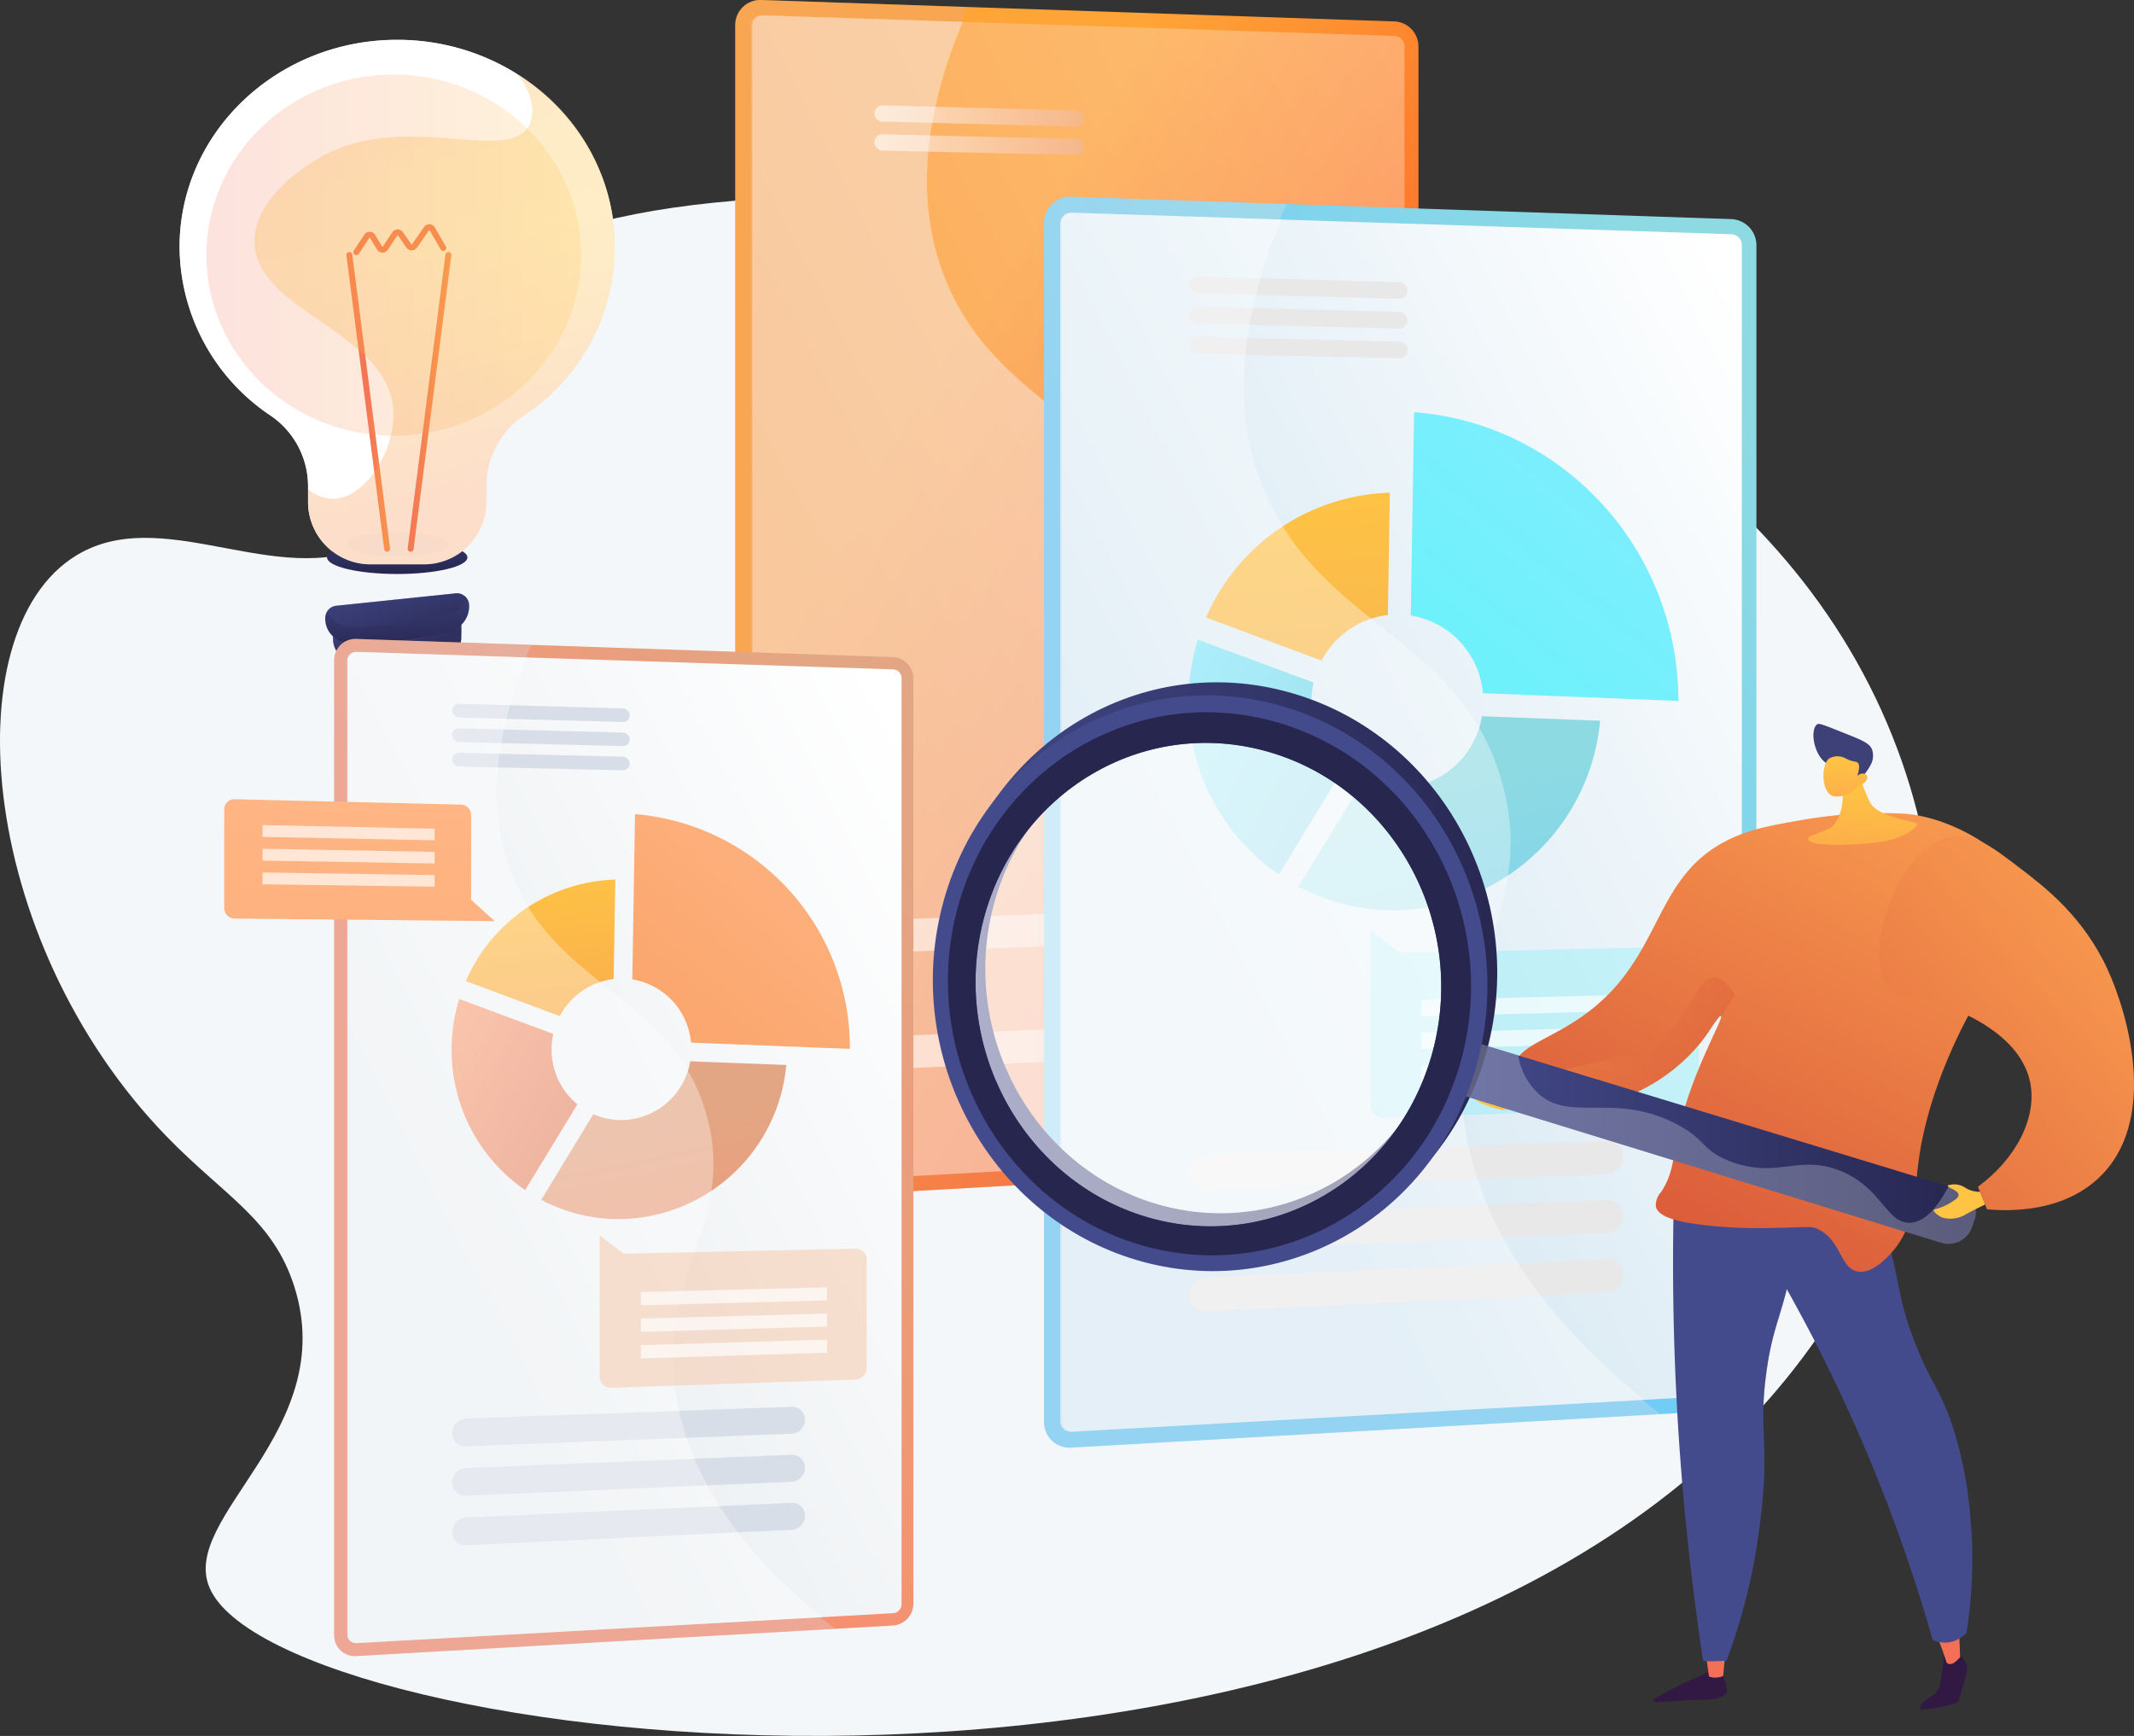 <svg xmlns="http://www.w3.org/2000/svg" xmlns:xlink="http://www.w3.org/1999/xlink" width="295" height="240.001" viewBox="0 0 295 240.001">
  <rect x="0" y="0" width="295" height="240.001" fill="#333333" stroke="none"/>
  <defs>
    <linearGradient id="linear-gradient" x1="0.302" y1="0.298" x2="0.81" y2="0.84" gradientUnits="objectBoundingBox">
      <stop offset="0" stop-color="#ffa436"/>
      <stop offset="1" stop-color="#fb5421"/>
    </linearGradient>
    <linearGradient id="linear-gradient-2" x1="0.978" y1="0.047" x2="0.263" y2="0.702" gradientUnits="objectBoundingBox">
      <stop offset="0" stop-color="#fff"/>
      <stop offset="0.996" stop-color="#f2b8a0"/>
    </linearGradient>
    <linearGradient id="linear-gradient-3" x1="0" y1="0.5" x2="1" y2="0.5" xlink:href="#linear-gradient-2"/>
    <linearGradient id="linear-gradient-7" x1="0" y1="0.5" x2="1" y2="0.5" xlink:href="#linear-gradient-2"/>
    <linearGradient id="linear-gradient-8" x1="0" y1="0.5" x2="1" y2="0.5" xlink:href="#linear-gradient-2"/>
    <linearGradient id="linear-gradient-9" x1="0.547" y1="1.209" x2="0.507" y2="0.605" gradientUnits="objectBoundingBox">
      <stop offset="0.004" stop-color="#26264f"/>
      <stop offset="1" stop-color="#444b8c"/>
    </linearGradient>
    <linearGradient id="linear-gradient-10" x1="0.659" y1="0.939" x2="0.358" y2="-0.276" xlink:href="#linear-gradient-9"/>
    <linearGradient id="linear-gradient-11" x1="1" y1="0.5" x2="0" y2="0.5" xlink:href="#linear-gradient-9"/>
    <linearGradient id="linear-gradient-12" x1="0.616" y1="1.047" x2="0.351" y2="-0.416" xlink:href="#linear-gradient-9"/>
    <linearGradient id="linear-gradient-13" x1="1" y1="0.5" x2="0" y2="0.5" xlink:href="#linear-gradient-9"/>
    <linearGradient id="linear-gradient-15" x1="0.525" y1="1.004" x2="0.424" y2="-0.995" xlink:href="#linear-gradient-9"/>
    <linearGradient id="linear-gradient-16" x1="1.641" y1="0.986" x2="0.33" y2="0.427" gradientUnits="objectBoundingBox">
      <stop offset="0" stop-color="#ffc444"/>
      <stop offset="0.996" stop-color="#f36f56"/>
    </linearGradient>
    <linearGradient id="linear-gradient-17" x1="1.788" y1="1.049" x2="0.477" y2="0.49" xlink:href="#linear-gradient-16"/>
    <linearGradient id="linear-gradient-18" x1="1.573" y1="10.263" x2="0.955" y2="4.832" xlink:href="#linear-gradient-16"/>
    <linearGradient id="linear-gradient-19" x1="0.454" y1="0.061" x2="0.61" y2="1.002" gradientUnits="objectBoundingBox">
      <stop offset="0" stop-color="#fcb148"/>
      <stop offset="0.052" stop-color="#fdb946"/>
      <stop offset="0.142" stop-color="#fec144"/>
      <stop offset="0.318" stop-color="#ffc444"/>
      <stop offset="0.485" stop-color="#fdb946"/>
      <stop offset="0.775" stop-color="#f99c4c"/>
      <stop offset="0.866" stop-color="#f8924f"/>
      <stop offset="1" stop-color="#f8924f"/>
    </linearGradient>
    <linearGradient id="linear-gradient-20" x1="1" y1="0.5" x2="0" y2="0.5" xlink:href="#linear-gradient-16"/>
    <linearGradient id="linear-gradient-21" x1="0.881" y1="0.067" x2="0.433" y2="0.559" gradientUnits="objectBoundingBox">
      <stop offset="0.004" stop-color="#e3a684"/>
      <stop offset="1" stop-color="#f69071"/>
    </linearGradient>
    <linearGradient id="linear-gradient-22" x1="0.978" y1="0.047" x2="0.263" y2="0.702" gradientUnits="objectBoundingBox">
      <stop offset="0" stop-color="#fff"/>
      <stop offset="0.996" stop-color="#ebeff2"/>
    </linearGradient>
    <linearGradient id="linear-gradient-23" x1="0.451" y1="-0.115" x2="0.688" y2="2.232" gradientUnits="objectBoundingBox">
      <stop offset="0" stop-color="#ffc444"/>
      <stop offset="0.996" stop-color="#f39756"/>
    </linearGradient>
    <linearGradient id="linear-gradient-24" x1="0.473" y1="0.366" x2="1.052" y2="2.183" xlink:href="#linear-gradient-21"/>
    <linearGradient id="linear-gradient-25" x1="-0.012" y1="0.026" x2="1.499" y2="1.304" gradientUnits="objectBoundingBox">
      <stop offset="0" stop-color="#f9a580"/>
      <stop offset="0.996" stop-color="#d77c61"/>
    </linearGradient>
    <linearGradient id="linear-gradient-26" x1="0.974" y1="-0.105" x2="0.276" y2="0.797" gradientUnits="objectBoundingBox">
      <stop offset="0" stop-color="#ffb685"/>
      <stop offset="1" stop-color="#fba76f"/>
    </linearGradient>
    <linearGradient id="linear-gradient-27" x1="0.593" y1="-0.143" x2="0.053" y2="3.782" xlink:href="#linear-gradient-26"/>
    <linearGradient id="linear-gradient-28" x1="-319.372" y1="-335.687" x2="-320.164" y2="-333.751" xlink:href="#linear-gradient-26"/>
    <linearGradient id="linear-gradient-29" x1="0.881" y1="0.067" x2="0.433" y2="0.559" gradientUnits="objectBoundingBox">
      <stop offset="0.004" stop-color="#8ddae3"/>
      <stop offset="1" stop-color="#71ccf6"/>
    </linearGradient>
    <linearGradient id="linear-gradient-30" x1="0.978" y1="0.047" x2="0.263" y2="0.702" gradientUnits="objectBoundingBox">
      <stop offset="0" stop-color="#fff"/>
      <stop offset="0.996" stop-color="#d5e7f2"/>
    </linearGradient>
    <linearGradient id="linear-gradient-31" x1="0.451" y1="-0.115" x2="0.688" y2="2.232" gradientUnits="objectBoundingBox">
      <stop offset="0" stop-color="#ffc444"/>
      <stop offset="0.996" stop-color="#f3ac56"/>
    </linearGradient>
    <linearGradient id="linear-gradient-32" x1="0.473" y1="0.366" x2="1.052" y2="2.183" xlink:href="#linear-gradient-29"/>
    <linearGradient id="linear-gradient-33" x1="-0.012" y1="0.026" x2="1.499" y2="1.304" gradientUnits="objectBoundingBox">
      <stop offset="0" stop-color="#80e6f9"/>
      <stop offset="0.996" stop-color="#61c1d7"/>
    </linearGradient>
    <linearGradient id="linear-gradient-34" x1="0.974" y1="-0.105" x2="0.276" y2="0.797" gradientUnits="objectBoundingBox">
      <stop offset="0" stop-color="#85ecff"/>
      <stop offset="1" stop-color="#6ff1fb"/>
    </linearGradient>
    <linearGradient id="linear-gradient-35" x1="-241.675" y1="-246.57" x2="-242.467" y2="-244.634" xlink:href="#linear-gradient-34"/>
    <linearGradient id="linear-gradient-36" x1="135.239" y1="-2.363" x2="135.419" y2="2.674" gradientUnits="objectBoundingBox">
      <stop offset="0" stop-color="#311944"/>
      <stop offset="1" stop-color="#a03976"/>
    </linearGradient>
    <linearGradient id="linear-gradient-37" x1="502.742" y1="1.194" x2="502.621" y2="-5.023" xlink:href="#linear-gradient-16"/>
    <linearGradient id="linear-gradient-38" x1="214.106" y1="-1.451" x2="214.391" y2="1.501" xlink:href="#linear-gradient-36"/>
    <linearGradient id="linear-gradient-39" x1="356.083" y1="1.396" x2="355.996" y2="-2.986" xlink:href="#linear-gradient-16"/>
    <linearGradient id="linear-gradient-40" x1="77.023" y1="0.502" x2="78.024" y2="0.502" gradientUnits="objectBoundingBox">
      <stop offset="0" stop-color="#444b8c"/>
      <stop offset="0.996" stop-color="#3e4177"/>
    </linearGradient>
    <linearGradient id="linear-gradient-41" x1="82.512" y1="0.502" x2="83.586" y2="0.502" xlink:href="#linear-gradient-40"/>
    <linearGradient id="linear-gradient-42" x1="38.059" y1="0.503" x2="39.055" y2="0.503" xlink:href="#linear-gradient-40"/>
    <linearGradient id="linear-gradient-43" x1="0.799" y1="-0.049" x2="0.226" y2="1.009" gradientUnits="objectBoundingBox">
      <stop offset="0" stop-color="#f99b50"/>
      <stop offset="0.996" stop-color="#d75437"/>
    </linearGradient>
    <linearGradient id="linear-gradient-44" x1="0.549" y1="0.204" x2="0.293" y2="3.433" xlink:href="#linear-gradient-16"/>
    <linearGradient id="linear-gradient-45" x1="396.535" y1="149.555" x2="395.784" y2="147.88" xlink:href="#linear-gradient-40"/>
    <linearGradient id="linear-gradient-46" x1="0.44" y1="-0.008" x2="0.938" y2="4.489" xlink:href="#linear-gradient-16"/>
    <linearGradient id="linear-gradient-47" x1="0" y1="0.5" x2="1" y2="0.5" xlink:href="#linear-gradient-43"/>
    <linearGradient id="linear-gradient-48" x1="980.025" y1="-288.839" x2="980.905" y2="-288.839" xlink:href="#linear-gradient-16"/>
    <linearGradient id="linear-gradient-49" x1="0.819" y1="0.139" x2="-0.341" y2="1.435" xlink:href="#linear-gradient-43"/>
    <linearGradient id="linear-gradient-51" y1="0.5" x2="1" y2="0.5" gradientUnits="objectBoundingBox">
      <stop offset="0" stop-color="#444b8c"/>
      <stop offset="0.996" stop-color="#26264f"/>
    </linearGradient>
    <linearGradient id="linear-gradient-53" x1="-155.851" y1="15.477" x2="-156.355" y2="14.934" xlink:href="#linear-gradient-51"/>
    <linearGradient id="linear-gradient-54" x1="-166.035" y1="15.536" x2="-165.311" y2="16.303" xlink:href="#linear-gradient-51"/>
    <linearGradient id="linear-gradient-55" x1="-1000.41" y1="-198.229" x2="-1000.205" y2="-199.961" xlink:href="#linear-gradient-16"/>
  </defs>
  <g id="t6-i6" transform="translate(-512.933 -1844.226)">
    <path id="Path_142884" data-name="Path 142884" d="M606.278,1857.017c-8.99,10.273,1.551,26.93-11.79,34.657-12.985,7.522-28.936-4.807-41.172,1.667-18.153,9.6-14.839,53.554,11.7,80.859,7.981,8.211,14.651,11.407,17.6,20.693,6.342,19.943-15.949,31.805-11.706,41.669,9.552,22.208,156.446,40.842,215.388-25.9,27.527-31.171,31.646-76.182,7.051-110.369C748.912,1838.519,626.449,1833.963,606.278,1857.017Z" transform="translate(-29 27.202)" fill="#f4f7fa"/>
    <g id="Group_89636" data-name="Group 89636" transform="translate(614.572 1844.226)">
      <g id="Group_89635" data-name="Group 89635" transform="translate(0 -0.001)">
        <g id="Group_89632" data-name="Group 89632">
          <path id="Path_142885" data-name="Path 142885" d="M683.428,1854.572l-87.544-2.962a3.465,3.465,0,0,0-3.627,3.464V2014.1a3.372,3.372,0,0,0,3.627,3.381l87.544-4.979a3.579,3.579,0,0,0,3.276-3.587V1858.084A3.481,3.481,0,0,0,683.428,1854.572Z" transform="translate(-592.257 -1851.608)" fill="url(#linear-gradient)"/>
          <g id="Group_89631" data-name="Group 89631" opacity="0.3" style="mix-blend-mode: multiply;isolation: isolate">
            <path id="Path_142886" data-name="Path 142886" d="M647.509,1972c-1.488-18.184,9.681-25.688,5.421-42.162-5.264-20.364-25.514-21.236-32.411-41.206-2.642-7.652-3.685-19.217,3.879-36.058l-28.513-.965a3.465,3.465,0,0,0-3.627,3.464V2014.1a3.372,3.372,0,0,0,3.627,3.381l78.06-4.439C654.084,1997.663,648.425,1983.178,647.509,1972Z" transform="translate(-592.257 -1851.608)" fill="#e8ab90"/>
          </g>
          <path id="Path_142887" data-name="Path 142887" d="M682.692,1855.854l-87.544-2.862a1.426,1.426,0,0,0-1.488,1.424v158.839a1.386,1.386,0,0,0,1.488,1.389l87.544-4.877a1.472,1.472,0,0,0,1.348-1.474V1857.3A1.432,1.432,0,0,0,682.692,1855.854Z" transform="translate(-591.521 -1850.882)" opacity="0.3" fill="url(#linear-gradient-2)"/>
        </g>
        <g id="Group_89633" data-name="Group 89633" transform="translate(19.245 125.219)">
          <path id="Path_142888" data-name="Path 142888" d="M660.272,1933.742l-53.119,1.915a2.371,2.371,0,0,0-2.273,2.349h0a2.17,2.17,0,0,0,2.273,2.182l53.119-2.048a2.271,2.271,0,0,0,2.136-2.279h0A2.075,2.075,0,0,0,660.272,1933.742Z" transform="translate(-604.88 -1933.74)" opacity="0.6" fill="url(#linear-gradient-3)"/>
          <path id="Path_142889" data-name="Path 142889" d="M660.272,1938.881l-53.119,2.151a2.385,2.385,0,0,0-2.273,2.36h0a2.157,2.157,0,0,0,2.273,2.171l53.119-2.283a2.282,2.282,0,0,0,2.136-2.288h0A2.064,2.064,0,0,0,660.272,1938.881Z" transform="translate(-604.88 -1931.045)" opacity="0.6" fill="url(#linear-gradient-3)"/>
          <path id="Path_142890" data-name="Path 142890" d="M660.272,1944.02l-53.119,2.387a2.4,2.4,0,0,0-2.273,2.371h0a2.146,2.146,0,0,0,2.273,2.16l53.119-2.52a2.3,2.3,0,0,0,2.136-2.3h0A2.053,2.053,0,0,0,660.272,1944.02Z" transform="translate(-604.88 -1928.349)" opacity="0.6" fill="url(#linear-gradient-3)"/>
        </g>
        <g id="Group_89634" data-name="Group 89634" transform="translate(19.245 10.575)">
          <path id="Path_142891" data-name="Path 142891" d="M632.727,1859.3l-26.722-.758a1.088,1.088,0,0,0-1.125,1.092h0a1.162,1.162,0,0,0,1.125,1.152l26.722.724a1.062,1.062,0,0,0,1.09-1.075h0A1.135,1.135,0,0,0,632.727,1859.3Z" transform="translate(-604.88 -1858.544)" opacity="0.6" fill="url(#linear-gradient-3)"/>
          <path id="Path_142892" data-name="Path 142892" d="M632.727,1861.865l-26.722-.7a1.091,1.091,0,0,0-1.125,1.093h0a1.158,1.158,0,0,0,1.125,1.151l26.722.665a1.064,1.064,0,0,0,1.09-1.078h0A1.132,1.132,0,0,0,632.727,1861.865Z" transform="translate(-604.88 -1857.168)" opacity="0.6" fill="url(#linear-gradient-7)"/>
          <path id="Path_142893" data-name="Path 142893" d="M632.727,1864.427l-26.722-.639a1.093,1.093,0,0,0-1.125,1.1h0a1.155,1.155,0,0,0,1.125,1.148l26.722.605a1.068,1.068,0,0,0,1.09-1.079h0A1.131,1.131,0,0,0,632.727,1864.427Z" transform="translate(-604.88 -1855.793)" opacity="0.6" fill="url(#linear-gradient-8)"/>
        </g>
      </g>
      <path id="Path_142894" data-name="Path 142894" d="M646.9,1971.267c-1.488-18.182,9.68-25.687,5.421-42.158-5.265-20.361-25.51-21.234-32.4-41.2-2.534-7.335-3.6-18.269,2.988-34.008l-27.618-.9a1.425,1.425,0,0,0-1.488,1.423v158.822a1.388,1.388,0,0,0,1.488,1.389l75.672-4.217C653.016,1995.735,647.779,1981.978,646.9,1971.267Z" transform="translate(-591.448 -1850.88)" fill="#fff" opacity="0.35" style="mix-blend-mode: soft-light;isolation: isolate"/>
    </g>
    <g id="Group_89638" data-name="Group 89638" transform="translate(537.755 1849.731)">
      <path id="Path_142895" data-name="Path 142895" d="M574.911,1897.162c0-15.823,13.47-28.65,30.089-28.65s30.089,12.826,30.089,28.65a28.22,28.22,0,0,1-12.577,23.3,11.82,11.82,0,0,0-5.189,9.753v2.191a8.626,8.626,0,0,1-8.627,8.627H601.3a8.625,8.625,0,0,1-8.625-8.627v-2.191a11.822,11.822,0,0,0-5.191-9.753A28.22,28.22,0,0,1,574.911,1897.162Z" transform="translate(-574.911 -1868.514)" fill="#f4f7fa" opacity="0.75"/>
      <ellipse id="Ellipse_4556" data-name="Ellipse 4556" cx="6.675" cy="3.534" rx="6.675" ry="3.534" transform="translate(23.414 81.76)" fill="url(#linear-gradient-9)"/>
      <path id="Path_142896" data-name="Path 142896" d="M606.048,1918.392V1922a3.172,3.172,0,0,1-1.8,2.866,16.931,16.931,0,0,1-7.77,1.435,17.435,17.435,0,0,1-6.2-1.082,3.223,3.223,0,0,1-1.97-2.985v-2Z" transform="translate(-567.091 -1839.411)" fill="url(#linear-gradient-10)"/>
      <path id="Path_142897" data-name="Path 142897" d="M606.048,1921.552a3.528,3.528,0,0,1-.936.654c-1.716.818-12.959,2.647-15.671,1.627a3.613,3.613,0,0,1-.945-.522,3.263,3.263,0,0,1-.184-1.077v-2l17.736-1.846Z" transform="translate(-567.091 -1839.411)" opacity="0.3" fill="url(#linear-gradient-11)" style="mix-blend-mode: multiply;isolation: isolate"/>
      <path id="Path_142898" data-name="Path 142898" d="M605.659,1916.846a1.692,1.692,0,0,1,1.868,1.683v.1a3.554,3.554,0,0,1-2.016,3.215c-1.716.818-12.959,2.647-15.671,1.629a3.276,3.276,0,0,1-2.21-3.143v-.082a1.694,1.694,0,0,1,1.517-1.685Z" transform="translate(-567.49 -1840.319)" fill="url(#linear-gradient-12)"/>
      <path id="Path_142899" data-name="Path 142899" d="M589.033,1918.563l16.512-1.718a1.687,1.687,0,0,1,1.582.744,3.532,3.532,0,0,1-1.729,1.815c-1.716.818-13.437,2.885-15.671,1.833a3.887,3.887,0,0,1-1.916-1.941A1.7,1.7,0,0,1,589.033,1918.563Z" transform="translate(-567.377 -1840.319)" opacity="0.3" fill="url(#linear-gradient-13)" style="mix-blend-mode: multiply;isolation: isolate"/>
      <path id="Path_142900" data-name="Path 142900" d="M606.305,1913.149a1.222,1.222,0,0,1,1.222,1.222v2.827a3.555,3.555,0,0,1-2.016,3.214c-1.716.819-13.437,2.885-15.671,1.834a3.73,3.73,0,0,1-2.21-3.349v-4.526a1.223,1.223,0,0,1,1.222-1.222Z" transform="translate(-567.49 -1842.47)" fill="url(#linear-gradient-11)"/>
      <ellipse id="Ellipse_4557" data-name="Ellipse 4557" cx="9.703" cy="2.294" rx="9.703" ry="2.294" transform="translate(20.386 69.265)" fill="url(#linear-gradient-15)"/>
      <path id="Path_142901" data-name="Path 142901" d="M574.911,1897.162c0-15.823,13.47-28.65,30.089-28.65s30.089,12.826,30.089,28.65a28.22,28.22,0,0,1-12.577,23.3,11.82,11.82,0,0,0-5.189,9.753v2.191a8.626,8.626,0,0,1-8.627,8.627H601.3a8.625,8.625,0,0,1-8.625-8.627v-2.191a11.822,11.822,0,0,0-5.191-9.753A28.22,28.22,0,0,1,574.911,1897.162Z" transform="translate(-574.911 -1868.514)" fill="#fff"/>
      <ellipse id="Ellipse_4558" data-name="Ellipse 4558" cx="7.1" cy="1.679" rx="7.1" ry="1.679" transform="translate(22.989 68.072)" fill="#f4f7fa" opacity="0.5" style="mix-blend-mode: soft-light;isolation: isolate"/>
      <g id="Group_89637" data-name="Group 89637" transform="translate(23.061 25.503)">
        <path id="Path_142902" data-name="Path 142902" d="M589.6,1928.479a.41.41,0,0,0,.407-.358l5.224-40.619a.41.41,0,0,0-.814-.1l-5.224,40.619a.41.41,0,0,0,.355.459A.29.29,0,0,0,589.6,1928.479Z" transform="translate(-580.72 -1883.207)" fill="url(#linear-gradient-16)"/>
        <path id="Path_142903" data-name="Path 142903" d="M600.168,1928.479a.289.289,0,0,0,.052,0,.41.41,0,0,0,.355-.459l-5.224-40.619a.41.41,0,0,0-.814.1l5.224,40.619A.409.409,0,0,0,600.168,1928.479Z" transform="translate(-594.534 -1883.207)" fill="url(#linear-gradient-17)"/>
        <path id="Path_142904" data-name="Path 142904" d="M590.045,1888.883a.409.409,0,0,0,.344-.185l1.441-2.187a.071.071,0,0,1,.059-.033.066.066,0,0,1,.055.035l.953,1.595a.886.886,0,0,0,1.5.036l1.306-1.959a.065.065,0,0,1,.057-.033.067.067,0,0,1,.054.03l1.148,1.659a.886.886,0,0,0,.727.383h0a.894.894,0,0,0,.73-.381l1.655-2.371a.078.078,0,0,1,.059-.032.067.067,0,0,1,.055.037l1.511,2.606a.41.41,0,1,0,.709-.41l-1.511-2.608a.885.885,0,0,0-1.5-.063l-1.655,2.372a.069.069,0,0,1-.055.03h0a.063.063,0,0,1-.054-.03l-1.148-1.659a.885.885,0,0,0-1.468.014l-1.308,1.959c-.014.022-.036.041-.057.033a.071.071,0,0,1-.057-.035l-.952-1.595a.884.884,0,0,0-1.5-.032l-1.443,2.187a.413.413,0,0,0,.117.569A.407.407,0,0,0,590.045,1888.883Z" transform="translate(-588.665 -1884.619)" fill="url(#linear-gradient-18)"/>
      </g>
      <path id="Path_142905" data-name="Path 142905" d="M594.092,1918.046c-.644-11.043-19.261-13.628-19.18-23.49.049-6.074,7.447-10.585,9.026-11.488,11.64-6.657,25.967,1.031,28.925-4.411a5.07,5.07,0,0,0,.195-3.669,7.872,7.872,0,0,0-1.968-3.533,27.9,27.9,0,0,1,1.061,47.292,11.82,11.82,0,0,0-5.189,9.752v2.192a8.626,8.626,0,0,1-8.627,8.626h-7.392a8.625,8.625,0,0,1-8.625-8.626v-1.753a5.646,5.646,0,0,0,3.466,1.313C590.23,1930.214,594.413,1923.54,594.092,1918.046Z" transform="translate(-564.549 -1866.797)" opacity="0.3" fill="url(#linear-gradient-19)" style="mix-blend-mode: multiply;isolation: isolate"/>
      <ellipse id="Ellipse_4559" data-name="Ellipse 4559" cx="25.892" cy="24.971" rx="25.892" ry="24.971" transform="translate(3.715 4.796)" opacity="0.2" fill="url(#linear-gradient-20)"/>
    </g>
    <g id="Group_89650" data-name="Group 89650" transform="translate(543.927 1932.56)">
      <g id="Group_89647" data-name="Group 89647" transform="translate(15.2)">
        <g id="Group_89643" data-name="Group 89643">
          <g id="Group_89640" data-name="Group 89640">
            <path id="Path_142906" data-name="Path 142906" d="M644.782,1920.949l-74.217-2.512a2.936,2.936,0,0,0-3.075,2.936v134.819a2.857,2.857,0,0,0,3.075,2.865l74.217-4.22a3.034,3.034,0,0,0,2.777-3.042V1923.926A2.95,2.95,0,0,0,644.782,1920.949Z" transform="translate(-567.489 -1918.435)" fill="url(#linear-gradient-21)"/>
            <g id="Group_89639" data-name="Group 89639" opacity="0.3" style="mix-blend-mode: multiply;isolation: isolate">
              <path id="Path_142907" data-name="Path 142907" d="M614.33,2020.5c-1.263-15.415,8.206-21.779,4.6-35.744-4.465-17.264-21.632-18-27.478-34.933-2.241-6.487-3.125-16.293,3.287-30.57l-24.171-.818a2.936,2.936,0,0,0-3.075,2.936v134.819a2.857,2.857,0,0,0,3.075,2.865l66.176-3.761C619.9,2042.257,615.106,2029.978,614.33,2020.5Z" transform="translate(-567.489 -1918.435)" fill="#d8dee8"/>
            </g>
            <path id="Path_142908" data-name="Path 142908" d="M644.057,1921.935l-74.217-2.425a1.207,1.207,0,0,0-1.263,1.206v134.662a1.175,1.175,0,0,0,1.263,1.176l74.217-4.135a1.247,1.247,0,0,0,1.143-1.249v-128.01A1.215,1.215,0,0,0,644.057,1921.935Z" transform="translate(-566.765 -1917.72)" fill="url(#linear-gradient-22)"/>
          </g>
          <g id="Group_89641" data-name="Group 89641" transform="translate(16.316 106.159)">
            <path id="Path_142909" data-name="Path 142909" d="M624.242,1982.16l-45.033,1.623a2.011,2.011,0,0,0-1.926,1.992h0a1.84,1.84,0,0,0,1.926,1.849l45.033-1.736a1.926,1.926,0,0,0,1.811-1.932h0A1.759,1.759,0,0,0,624.242,1982.16Z" transform="translate(-577.283 -1982.158)" fill="#d8dee8"/>
            <path id="Path_142910" data-name="Path 142910" d="M624.242,1986.146l-45.033,1.824a2.023,2.023,0,0,0-1.926,2h0a1.829,1.829,0,0,0,1.926,1.841l45.033-1.936a1.936,1.936,0,0,0,1.811-1.941h0A1.752,1.752,0,0,0,624.242,1986.146Z" transform="translate(-577.283 -1979.504)" fill="#d8dee8"/>
            <path id="Path_142911" data-name="Path 142911" d="M624.242,1990.133l-45.033,2.026a2.032,2.032,0,0,0-1.926,2.009h0a1.818,1.818,0,0,0,1.926,1.831l45.033-2.136a1.948,1.948,0,0,0,1.811-1.949h0A1.742,1.742,0,0,0,624.242,1990.133Z" transform="translate(-577.283 -1976.849)" fill="#d8dee8"/>
          </g>
          <g id="Group_89642" data-name="Group 89642" transform="translate(16.316 8.964)">
            <path id="Path_142912" data-name="Path 142912" d="M600.889,1924.459l-22.653-.643a.921.921,0,0,0-.953.926h0a.986.986,0,0,0,.953.978l22.653.613a.9.9,0,0,0,.925-.911h0A.961.961,0,0,0,600.889,1924.459Z" transform="translate(-577.283 -1923.816)" fill="#d8dee8"/>
            <path id="Path_142913" data-name="Path 142913" d="M600.889,1926.443l-22.653-.591a.922.922,0,0,0-.953.926h0a.982.982,0,0,0,.953.976l22.653.563a.9.9,0,0,0,.925-.913h0A.96.96,0,0,0,600.889,1926.443Z" transform="translate(-577.283 -1922.461)" fill="#d8dee8"/>
            <path id="Path_142914" data-name="Path 142914" d="M600.889,1928.427l-22.653-.541a.925.925,0,0,0-.953.929h0a.979.979,0,0,0,.953.973l22.653.513a.905.905,0,0,0,.925-.915h0A.957.957,0,0,0,600.889,1928.427Z" transform="translate(-577.283 -1921.106)" fill="#d8dee8"/>
          </g>
        </g>
        <g id="Group_89646" data-name="Group 89646" transform="translate(16.234 24.224)">
          <g id="Group_89644" data-name="Group 89644" transform="translate(0 9.048)">
            <path id="Path_142915" data-name="Path 142915" d="M591.4,1957.284a9.7,9.7,0,0,1,7.448-5.128l.225-13.749a23.268,23.268,0,0,0-20.659,14.034Z" transform="translate(-576.445 -1938.407)" fill="url(#linear-gradient-23)"/>
            <path id="Path_142916" data-name="Path 142916" d="M605.272,1953.491a9.733,9.733,0,0,1-9.452,8.118,9.5,9.5,0,0,1-3.947-.813l-7.2,11.843a22.8,22.8,0,0,0,11.15,2.662,23.4,23.4,0,0,0,22.725-21.309Z" transform="translate(-572.282 -1928.362)" fill="url(#linear-gradient-24)"/>
            <path id="Path_142917" data-name="Path 142917" d="M587.4,1974.736l7.225-11.853a9.777,9.777,0,0,1-3.568-7.582,10.005,10.005,0,0,1,.235-2.158l-13-4.824a23.762,23.762,0,0,0-1.055,7.02A23.442,23.442,0,0,0,587.4,1974.736Z" transform="translate(-577.234 -1931.806)" fill="url(#linear-gradient-25)"/>
          </g>
          <g id="Group_89645" data-name="Group 89645" transform="translate(24.982)">
            <path id="Path_142918" data-name="Path 142918" d="M592.23,1955.824a9.7,9.7,0,0,1,8.11,8.74l21.965.868,0-.03a32.37,32.37,0,0,0-29.7-32.426Z" transform="translate(-592.23 -1932.976)" fill="url(#linear-gradient-26)"/>
          </g>
        </g>
        <path id="Path_142919" data-name="Path 142919" d="M613.7,2019.78c-1.261-15.415,8.206-21.777,4.6-35.741-4.463-17.262-21.627-18-27.471-34.93-2.147-6.217-3.05-15.488,2.532-28.83l-23.413-.766a1.209,1.209,0,0,0-1.261,1.208v134.646a1.175,1.175,0,0,0,1.261,1.176l64.154-3.573C618.887,2040.522,614.448,2028.861,613.7,2019.78Z" transform="translate(-566.692 -1917.718)" fill="#fff" opacity="0.35" style="mix-blend-mode: soft-light;isolation: isolate"/>
      </g>
      <g id="Group_89648" data-name="Group 89648" transform="translate(0 22.158)">
        <path id="Path_142920" data-name="Path 142920" d="M595.755,1948.6l-35.919-.356a1.47,1.47,0,0,1-1.471-1.446v-13.662a1.41,1.41,0,0,1,1.471-1.395l31.269.745a1.431,1.431,0,0,1,1.393,1.423v11.742Z" transform="translate(-558.365 -1931.736)" fill="url(#linear-gradient-27)"/>
        <path id="Path_142921" data-name="Path 142921" d="M585.334,1935.986l-23.787-.463v-1.638l23.787.5Z" transform="translate(-556.246 -1930.304)" fill="#fff" opacity="0.67"/>
        <path id="Path_142922" data-name="Path 142922" d="M585.334,1937.887l-23.787-.4v-1.638l23.787.431Z" transform="translate(-556.246 -1928.995)" fill="#fff" opacity="0.67"/>
        <path id="Path_142923" data-name="Path 142923" d="M585.334,1939.787l-23.787-.332v-1.638l23.787.365Z" transform="translate(-556.246 -1927.686)" fill="#fff" opacity="0.67"/>
      </g>
      <g id="Group_89649" data-name="Group 89649" transform="translate(51.892 82.454)">
        <path id="Path_142924" data-name="Path 142924" d="M592.831,1970.471l32.091-.69a1.5,1.5,0,0,1,1.513,1.533v14.942a1.6,1.6,0,0,1-1.513,1.614l-33.823,1.141a1.532,1.532,0,0,1-1.584-1.551v-19.531Z" transform="translate(-589.514 -1967.929)" opacity="0.3" fill="url(#linear-gradient-28)" style="mix-blend-mode: multiply;isolation: isolate"/>
        <path id="Path_142925" data-name="Path 142925" d="M592.942,1977.355l25.73-.769v1.806l-25.73.8Z" transform="translate(-587.231 -1962.164)" fill="#fff" opacity="0.67"/>
        <path id="Path_142926" data-name="Path 142926" d="M592.942,1975.125l25.73-.707v1.806l-25.73.738Z" transform="translate(-587.231 -1963.608)" fill="#fff" opacity="0.67"/>
        <path id="Path_142927" data-name="Path 142927" d="M592.942,1972.894l25.73-.644v1.806l-25.73.676Z" transform="translate(-587.231 -1965.051)" fill="#fff" opacity="0.67"/>
      </g>
    </g>
    <g id="Group_89661" data-name="Group 89661" transform="translate(657.264 1871.428)">
      <g id="Group_89659" data-name="Group 89659" transform="translate(0 0)">
        <g id="Group_89655" data-name="Group 89655">
          <g id="Group_89652" data-name="Group 89652">
            <path id="Path_142928" data-name="Path 142928" d="M715.316,1872.541l-91.276-3.089a3.61,3.61,0,0,0-3.781,3.61v165.8a3.516,3.516,0,0,0,3.781,3.525l91.276-5.191a3.731,3.731,0,0,0,3.415-3.74V1876.2A3.628,3.628,0,0,0,715.316,1872.541Z" transform="translate(-620.259 -1869.45)" fill="url(#linear-gradient-29)"/>
            <g id="Group_89651" data-name="Group 89651" opacity="0.3" style="mix-blend-mode: multiply;isolation: isolate">
              <path id="Path_142929" data-name="Path 142929" d="M677.866,1994.974c-1.554-18.958,10.093-26.783,5.652-43.959-5.488-21.232-26.6-22.142-33.793-42.962-2.755-7.979-3.844-20.038,4.043-37.595l-29.728-1.006a3.61,3.61,0,0,0-3.781,3.61v165.8a3.516,3.516,0,0,0,3.781,3.525l81.388-4.629C684.721,2021.73,678.819,2006.628,677.866,1994.974Z" transform="translate(-620.259 -1869.45)" fill="#e8e8e8"/>
            </g>
            <path id="Path_142930" data-name="Path 142930" d="M714.549,1873.877l-91.276-2.984a1.485,1.485,0,0,0-1.552,1.484v165.611a1.444,1.444,0,0,0,1.552,1.447l91.276-5.085a1.534,1.534,0,0,0,1.4-1.536V1875.382A1.492,1.492,0,0,0,714.549,1873.877Z" transform="translate(-619.492 -1868.693)" fill="url(#linear-gradient-30)"/>
          </g>
          <g id="Group_89653" data-name="Group 89653" transform="translate(20.065 130.556)">
            <path id="Path_142931" data-name="Path 142931" d="M691.174,1955.085l-55.384,2a2.472,2.472,0,0,0-2.369,2.45h0a2.26,2.26,0,0,0,2.369,2.273l55.384-2.133a2.368,2.368,0,0,0,2.226-2.377h0A2.162,2.162,0,0,0,691.174,1955.085Z" transform="translate(-633.42 -1955.083)" fill="#e8e8e8"/>
            <path id="Path_142932" data-name="Path 142932" d="M691.174,1960.442l-55.384,2.243a2.488,2.488,0,0,0-2.369,2.462h0a2.248,2.248,0,0,0,2.369,2.262l55.384-2.381a2.378,2.378,0,0,0,2.226-2.386h0A2.153,2.153,0,0,0,691.174,1960.442Z" transform="translate(-633.42 -1952.273)" fill="#e8e8e8"/>
            <path id="Path_142933" data-name="Path 142933" d="M691.174,1965.8l-55.384,2.49a2.5,2.5,0,0,0-2.369,2.471h0a2.237,2.237,0,0,0,2.369,2.253l55.384-2.629a2.392,2.392,0,0,0,2.226-2.4h0A2.14,2.14,0,0,0,691.174,1965.8Z" transform="translate(-633.42 -1949.462)" fill="#e8e8e8"/>
          </g>
          <g id="Group_89654" data-name="Group 89654" transform="translate(20.065 11.024)">
            <path id="Path_142934" data-name="Path 142934" d="M662.453,1877.471l-27.859-.789a1.133,1.133,0,0,0-1.174,1.137h0a1.212,1.212,0,0,0,1.174,1.2l27.859.755a1.108,1.108,0,0,0,1.137-1.121h0A1.185,1.185,0,0,0,662.453,1877.471Z" transform="translate(-633.42 -1876.681)" fill="#e8e8e8"/>
            <path id="Path_142935" data-name="Path 142935" d="M662.453,1880.142l-27.859-.727a1.137,1.137,0,0,0-1.174,1.14h0a1.209,1.209,0,0,0,1.174,1.2l27.859.692a1.11,1.11,0,0,0,1.137-1.124h0A1.182,1.182,0,0,0,662.453,1880.142Z" transform="translate(-633.42 -1875.246)" fill="#e8e8e8"/>
            <path id="Path_142936" data-name="Path 142936" d="M662.453,1882.815l-27.859-.666a1.139,1.139,0,0,0-1.174,1.142h0a1.206,1.206,0,0,0,1.174,1.2l27.859.631a1.114,1.114,0,0,0,1.137-1.127h0A1.178,1.178,0,0,0,662.453,1882.815Z" transform="translate(-633.42 -1873.812)" fill="#e8e8e8"/>
          </g>
        </g>
        <g id="Group_89658" data-name="Group 89658" transform="translate(19.966 29.791)">
          <g id="Group_89656" data-name="Group 89656" transform="translate(0 11.128)">
            <path id="Path_142937" data-name="Path 142937" d="M650.917,1919.5a11.922,11.922,0,0,1,9.161-6.306l.276-16.909a28.613,28.613,0,0,0-25.407,17.258Z" transform="translate(-632.52 -1896.289)" fill="url(#linear-gradient-31)"/>
            <path id="Path_142938" data-name="Path 142938" d="M668.684,1916.559a11.971,11.971,0,0,1-11.624,9.985,11.7,11.7,0,0,1-4.853-1l-8.861,14.566a28.065,28.065,0,0,0,13.714,3.273,28.783,28.783,0,0,0,27.948-26.206Z" transform="translate(-628.113 -1885.656)" fill="url(#linear-gradient-32)"/>
            <path id="Path_142939" data-name="Path 142939" d="M645.852,1942.1l8.885-14.578a12.019,12.019,0,0,1-4.388-9.323,12.26,12.26,0,0,1,.29-2.653l-15.989-5.934a29.191,29.191,0,0,0-1.3,8.634A28.829,28.829,0,0,0,645.852,1942.1Z" transform="translate(-633.355 -1889.301)" fill="url(#linear-gradient-33)"/>
          </g>
          <g id="Group_89657" data-name="Group 89657" transform="translate(30.724)">
            <path id="Path_142940" data-name="Path 142940" d="M653.507,1917.09a11.93,11.93,0,0,1,9.974,10.747L690.5,1928.9v-.035c0-20.937-15.985-38.333-36.528-39.879Z" transform="translate(-653.507 -1888.99)" fill="url(#linear-gradient-34)"/>
          </g>
        </g>
        <path id="Path_142941" data-name="Path 142941" d="M677.232,1994.208c-1.552-18.957,10.091-26.781,5.652-43.956-5.488-21.229-26.6-22.139-33.785-42.956-2.641-7.647-3.751-19.048,3.116-35.457l-28.8-.941a1.485,1.485,0,0,0-1.552,1.484v165.591a1.447,1.447,0,0,0,1.552,1.447l78.9-4.4C683.607,2019.719,678.146,2005.377,677.232,1994.208Z" transform="translate(-619.415 -1868.69)" fill="#fff" opacity="0.35" style="mix-blend-mode: soft-light;isolation: isolate"/>
      </g>
      <g id="Group_89660" data-name="Group 89660" transform="translate(45.125 101.404)">
        <path id="Path_142942" data-name="Path 142942" d="M653.937,1939.088l39.466-.848a1.844,1.844,0,0,1,1.86,1.884V1958.5a1.973,1.973,0,0,1-1.86,1.988l-41.6,1.4a1.882,1.882,0,0,1-1.948-1.906v-24.02Z" transform="translate(-649.857 -1935.962)" opacity="0.3" fill="url(#linear-gradient-35)" style="mix-blend-mode: multiply;isolation: isolate"/>
        <path id="Path_142943" data-name="Path 142943" d="M654.464,1948.542l31.644-.946v2.221l-31.644.985Z" transform="translate(-647.44 -1929.859)" fill="#fff" opacity="0.67"/>
        <path id="Path_142944" data-name="Path 142944" d="M654.464,1945.551l31.644-.869v2.221l-31.644.908Z" transform="translate(-647.44 -1931.388)" fill="#fff" opacity="0.67"/>
        <path id="Path_142945" data-name="Path 142945" d="M654.464,1942.56l31.644-.792v2.221l-31.644.831Z" transform="translate(-647.44 -1932.916)" fill="#fff" opacity="0.67"/>
      </g>
    </g>
    <g id="Group_89664" data-name="Group 89664" transform="translate(641.885 1938.56)">
      <path id="Path_142946" data-name="Path 142946" d="M655.861,2005.254s-7.432,3.4-7.553,3.94,4.785-.191,6.789-.12,3.649-.522,3.466-1.371-.891-2.98-.891-2.98Z" transform="translate(-548.751 -1868.407)" fill="url(#linear-gradient-36)"/>
      <path id="Path_142947" data-name="Path 142947" d="M652.456,2003.636l.461,3.348a2.623,2.623,0,0,0,1.969-.081l.328-3.675Z" transform="translate(-545.624 -1869.532)" fill="url(#linear-gradient-37)"/>
      <path id="Path_142948" data-name="Path 142948" d="M674.742,2003.459l.87,1.387a1.667,1.667,0,0,1,.2,1.3c-.3,1.156-.9,3.411-1.162,4-.356.8-5.171,1.287-5.171,1.287s-.431-.6.566-1.335,1.641-.849,1.992-1.926a28.385,28.385,0,0,0,.578-4.125Z" transform="translate(-532.87 -1869.359)" fill="url(#linear-gradient-38)"/>
      <path id="Path_142949" data-name="Path 142949" d="M670.383,2001.625a45.136,45.136,0,0,1,1.874,4.943s.5.638,1.45-.309.43-.424.43-.424l-.189-4.616Z" transform="translate(-532.12 -1871.047)" fill="url(#linear-gradient-39)"/>
      <path id="Path_142950" data-name="Path 142950" d="M650.136,1967.092c-.368,9.994-.359,20.85.244,32.448.678,13.06,2.009,25.128,3.675,36.067.61.019,1.25.021,1.92,0,.451-.014.889-.037,1.311-.066a83.415,83.415,0,0,0,2.737-8.824,84.57,84.57,0,0,0,1.9-10.329c1.406-11.323-.275-12.306.868-20.7,1.012-7.43,2.476-7.725,4.169-18.277,1.837-11.449.445-13.162-.231-13.781C663.847,1961,657.1,1962.812,650.136,1967.092Z" transform="translate(-547.56 -1900.284)" fill="url(#linear-gradient-40)"/>
      <path id="Path_142951" data-name="Path 142951" d="M666.207,1963.632c-2.747-2.512-9.016-.973-15.629,2.888,7.639,8.213,8.482,13.552,7.578,17.019-1.024,3.919-4.159,5.053-4.138,9.336.028,5.262,4.781,6.645,4.694,12.213-.058,3.682-2.146,3.648-2.627,8.2-.572,5.382,2.16,7.229,1.287,11.212-.377,1.715-1.455,3.955-4.538,6.268.226,1.634.458,3.252.7,4.839.61.019,1.25.021,1.92,0,.451-.014.889-.037,1.311-.066a83.407,83.407,0,0,0,2.737-8.824,84.514,84.514,0,0,0,1.9-10.329c1.406-11.323-.275-12.306.868-20.7,1.012-7.431,2.476-7.725,4.169-18.277C668.276,1965.965,666.884,1964.251,666.207,1963.632Z" transform="translate(-547.039 -1900.283)" opacity="0.3" fill="url(#linear-gradient-41)" style="mix-blend-mode: multiply;isolation: isolate"/>
      <path id="Path_142952" data-name="Path 142952" d="M652.721,1967.377a224.386,224.386,0,0,1,30.92,65.77,4.01,4.01,0,0,0,2.2.335,4.09,4.09,0,0,0,2.484-1.35,64.579,64.579,0,0,0,.533-15.936,54.864,54.864,0,0,0-2.271-11.971c-1.825-5.838-3.07-6.164-5.449-12.338-2.467-6.41-1.876-8.013-4.245-16.036a106.165,106.165,0,0,0-5.279-14.063Z" transform="translate(-545.425 -1900.75)" fill="url(#linear-gradient-42)"/>
      <path id="Path_142953" data-name="Path 142953" d="M637.467,1972.317c.061,2.332,3.9,4.387,6.982,5.016,7.215,1.473,15.582-3.771,19.551-9.57.78-1.14,1.646-2.52,1.855-2.414.472.242-3.866,7.369-5.746,15.476-.963,4.147-.712,6.089-2.511,8.849a2.73,2.73,0,0,0-.733,2.018c.442,1.852,4.68,2.334,7.62,2.667a67.777,67.777,0,0,0,8.858.277c4.581-.067,4.942-.305,5.987.208,3.186,1.562,2.97,5.309,5.367,5.809,2.013.419,4.055-1.829,4.7-2.542,3.366-3.7,3.186-8.17,3.784-12.677,1.387-10.476,7.078-21.951,12.645-29.217,1.689-2.2,2.863-3.363,2.937-5.409.216-6.012-9.308-12.648-17.237-13.409a59.389,59.389,0,0,0-9.713.2c-1.459.137-3.01.34-4.68.631-4.045.708-6.862,1.2-9.733,2.514-11.577,5.3-9.051,17.088-21.58,25.239C641.516,1968.788,637.4,1969.875,637.467,1972.317Z" transform="translate(-556.916 -1919.211)" fill="url(#linear-gradient-43)"/>
      <path id="Path_142954" data-name="Path 142954" d="M667.521,1933.792a17.249,17.249,0,0,0,1.643,4.75c1.035,1.785,5.311,2.425,6.2,2.735s-1.345,1.862-3.721,2.425-9.331.931-10.692.182.883-.977,2.52-1.836,2.183-4.355,1.676-5.842S667.521,1933.792,667.521,1933.792Z" transform="translate(-539.54 -1921.839)" fill="url(#linear-gradient-44)"/>
      <g id="Group_89662" data-name="Group 89662" transform="translate(121.732 5.751)">
        <path id="Path_142955" data-name="Path 142955" d="M662.686,1935.653c-1.725-1.233-2.2-4.566-1.245-5.315.274-.214.537-.115,4.429,1.445,1.932.777,2.884,1.189,3.2,2.043a2.7,2.7,0,0,1-.051,1.78,6.814,6.814,0,0,1-.793,1.321c-.417.6-.389.58-.517.756a9.543,9.543,0,0,1-1.99,1.948,6.608,6.608,0,0,0-.317-1.1,5.856,5.856,0,0,0-.7-1.312A6.594,6.594,0,0,0,662.686,1935.653Z" transform="translate(-660.955 -1930.255)" fill="url(#linear-gradient-45)"/>
        <path id="Path_142956" data-name="Path 142956" d="M666.511,1936.9a3.58,3.58,0,0,1-3.219,1.453c-1.871-.2-1.962-4.425-.724-5.267a2.379,2.379,0,0,1,1.864-.158c.379.125.5.291,1.127.482.577.177.743.119.913.275.212.195.353.656-.068,1.871a1.02,1.02,0,0,1,1.108-.31.632.632,0,0,1,.24.254C667.993,1935.992,667.528,1936.586,666.511,1936.9Z" transform="translate(-660.36 -1928.33)" fill="url(#linear-gradient-46)"/>
      </g>
      <path id="Path_142957" data-name="Path 142957" d="M647.1,1962.179c5.232-1.178,7.317-1.141,9.9-3.226,4.308-3.469,4.955-8.752,7.459-8.687,1.182.03,2.144,1.238,2.828,2.421l-1.892,2.961c0-.038-.011-.066-.032-.079-.209-.105-1.075,1.274-1.855,2.414-3.969,5.8-12.336,11.042-19.551,9.569a12.541,12.541,0,0,1-5.847-2.844A89.087,89.087,0,0,1,647.1,1962.179Z" transform="translate(-556.428 -1909.43)" opacity="0.3" fill="url(#linear-gradient-47)" style="mix-blend-mode: multiply;isolation: isolate"/>
      <path id="Path_142958" data-name="Path 142958" d="M641.585,1960.184a20.11,20.11,0,0,1-4.711-1.047c-1.758-.752-2.895.33-2.733,1.077s3.056,1.79,4.212,1.827S641.585,1960.184,641.585,1960.184Z" transform="translate(-559.433 -1902.938)" fill="url(#linear-gradient-48)"/>
      <path id="Path_142959" data-name="Path 142959" d="M681.055,1990.716c3.168.282,10.3.412,15.35-4.257,8.4-7.771,4.232-22.563,1.308-28.926-3.352-7.293-8.688-11.377-11.931-13.858-4.022-3.079-6.478-4.957-9.433-4.536-7.641,1.087-12.932,16.748-8.737,21.231,1.373,1.468,2.732.636,6.706,1.9,1.294.412,10.953,3.487,12.634,10.6,1.176,4.978-1.82,10.809-7.153,14.725Q680.428,1989.158,681.055,1990.716Z" transform="translate(-535.323 -1917.855)" fill="url(#linear-gradient-49)"/>
      <path id="Path_142960" data-name="Path 142960" d="M658.663,1981.694c3.589-2.267,4.12-4.565,8.137-6.119,5.22-2.018,7.729.545,10.317-1.523,3.08-2.462.354-6.752,2.658-14.2.391-1.264,3.363-10.862,10.181-12.083,3.179-.57,7.378.647,8.994,3.342,1.268,2.107.088,3.68,1.627,6.006s3.379,1.759,5.339,3.7c3.115,3.081,3.593,9.576.78,13.25-1.311,1.715-3.016,2.391-6.221,3.666a30.192,30.192,0,0,1-5.348,1.571c3.926-3.768,5.963-8.628,4.96-12.873-1.048-4.434-5.2-7.3-8.486-8.93a62.046,62.046,0,0,0-6.877,20.135c-.6,4.506-.417,8.972-3.784,12.676-.647.714-2.69,2.962-4.7,2.543-2.4-.5-2.181-4.247-5.367-5.809-1.045-.514-1.406-.275-5.987-.208a67.779,67.779,0,0,1-8.858-.277c-2.614-.3-6.249-.712-7.334-2.1A19.1,19.1,0,0,0,658.663,1981.694Z" transform="translate(-548.459 -1911.412)" opacity="0.3" fill="url(#linear-gradient-47)" style="mix-blend-mode: multiply;isolation: isolate"/>
      <g id="Group_89663" data-name="Group 89663">
        <path id="Path_142961" data-name="Path 142961" d="M705.149,1981.33l.368-1.087a3.218,3.218,0,0,0-2.16-4.12l-69.847-21.276-2.127,7.213,69.492,21.4A3.446,3.446,0,0,0,705.149,1981.33Z" transform="translate(-561.498 -1905.979)" fill="url(#linear-gradient-51)"/>
        <path id="Path_142962" data-name="Path 142962" d="M593.549,1956.3c5.341-21.1,26.266-33.812,46.962-27.853,21.075,6.068,33.141,28.9,26.738,50.428-6.252,21.021-27.7,32.361-47.706,25.875C599.879,1998.376,588.33,1976.916,593.549,1956.3Zm67.621,20.714c5.292-18.014-4.806-37.095-22.406-42.214-17.333-5.043-34.943,5.542-39.486,23.256-4.457,17.374,5.276,35.483,21.88,40.819C638.008,2004.287,655.983,1994.672,661.171,1977.012Z" transform="translate(-590.943 -1926.975)" fill="url(#linear-gradient-51)"/>
        <path id="Path_142963" data-name="Path 142963" d="M633.511,1954.847l8.907,2.712a9.244,9.244,0,0,0,2.995,5.458c4.5,3.729,10.5-.337,18.885,4.036,4.2,2.194,3.407,3.589,7.348,5.122,6.517,2.53,9.5-.975,15.266,1.327,5.833,2.332,6.408,7.367,9.717,7.187,1.415-.077,3.237-1.108,5.269-5.011l1.461.445a3.218,3.218,0,0,1,2.16,4.12l-.368,1.087a3.447,3.447,0,0,1-4.273,2.134l-69.492-21.4Z" transform="translate(-561.498 -1905.979)" fill="#d8dee8" opacity="0.3" style="mix-blend-mode: multiply;isolation: isolate"/>
        <path id="Path_142964" data-name="Path 142964" d="M618.019,1998.677c17.43,5.609,36.037-4.324,41.418-22.6,5.493-18.655-4.964-38.419-23.2-43.713-17.947-5.211-36.164,5.76-40.855,24.092C590.787,1974.427,600.853,1993.153,618.019,1998.677Z" transform="translate(-589.454 -1923.891)" fill="#fff" opacity="0.56"/>
        <path id="Path_142965" data-name="Path 142965" d="M592.777,1957.331c5.341-21.1,26.268-33.812,46.962-27.853,21.076,6.068,33.143,28.9,26.74,50.429-6.254,21.02-27.7,32.361-47.708,25.875C599.108,1999.409,587.559,1977.948,592.777,1957.331Zm67.621,20.714c5.293-18.015-4.8-37.095-22.4-42.214-17.333-5.043-34.943,5.542-39.488,23.256-4.457,17.373,5.275,35.483,21.879,40.818C637.236,2005.319,655.211,1995.7,660.4,1978.045Z" transform="translate(-591.525 -1926.198)" fill="url(#linear-gradient-53)"/>
        <path id="Path_142966" data-name="Path 142966" d="M593.906,1956.951c5.062-19.9,24.816-31.857,44.322-26.221,19.84,5.733,31.209,27.238,25.2,47.518-5.874,19.832-26.089,30.565-44.983,24.46C599.862,1996.7,588.953,1976.425,593.906,1956.951Zm65.6,20.095c5.293-18.015-4.8-37.095-22.4-42.214-17.333-5.043-34.943,5.542-39.488,23.256-4.457,17.373,5.276,35.483,21.88,40.819C636.341,2004.32,654.316,1994.7,659.5,1977.045Z" transform="translate(-590.63 -1925.198)" fill="url(#linear-gradient-54)"/>
      </g>
      <path id="Path_142967" data-name="Path 142967" d="M677.54,1969.349l-.705-1.755a3.62,3.62,0,0,1-2.1-.606,2.728,2.728,0,0,0-1.7-.407c-.265.074-1.269.03-.124.575s1.134.952.657,1.4a8.277,8.277,0,0,1-2.944,1.459c-.654.045.528,1.057,1.185,1.185a4.057,4.057,0,0,0,3.075-.495C675.378,1970.416,677.54,1969.349,677.54,1969.349Z" transform="translate(-532.078 -1897.156)" fill="url(#linear-gradient-55)"/>
    </g>
  </g>
</svg>
